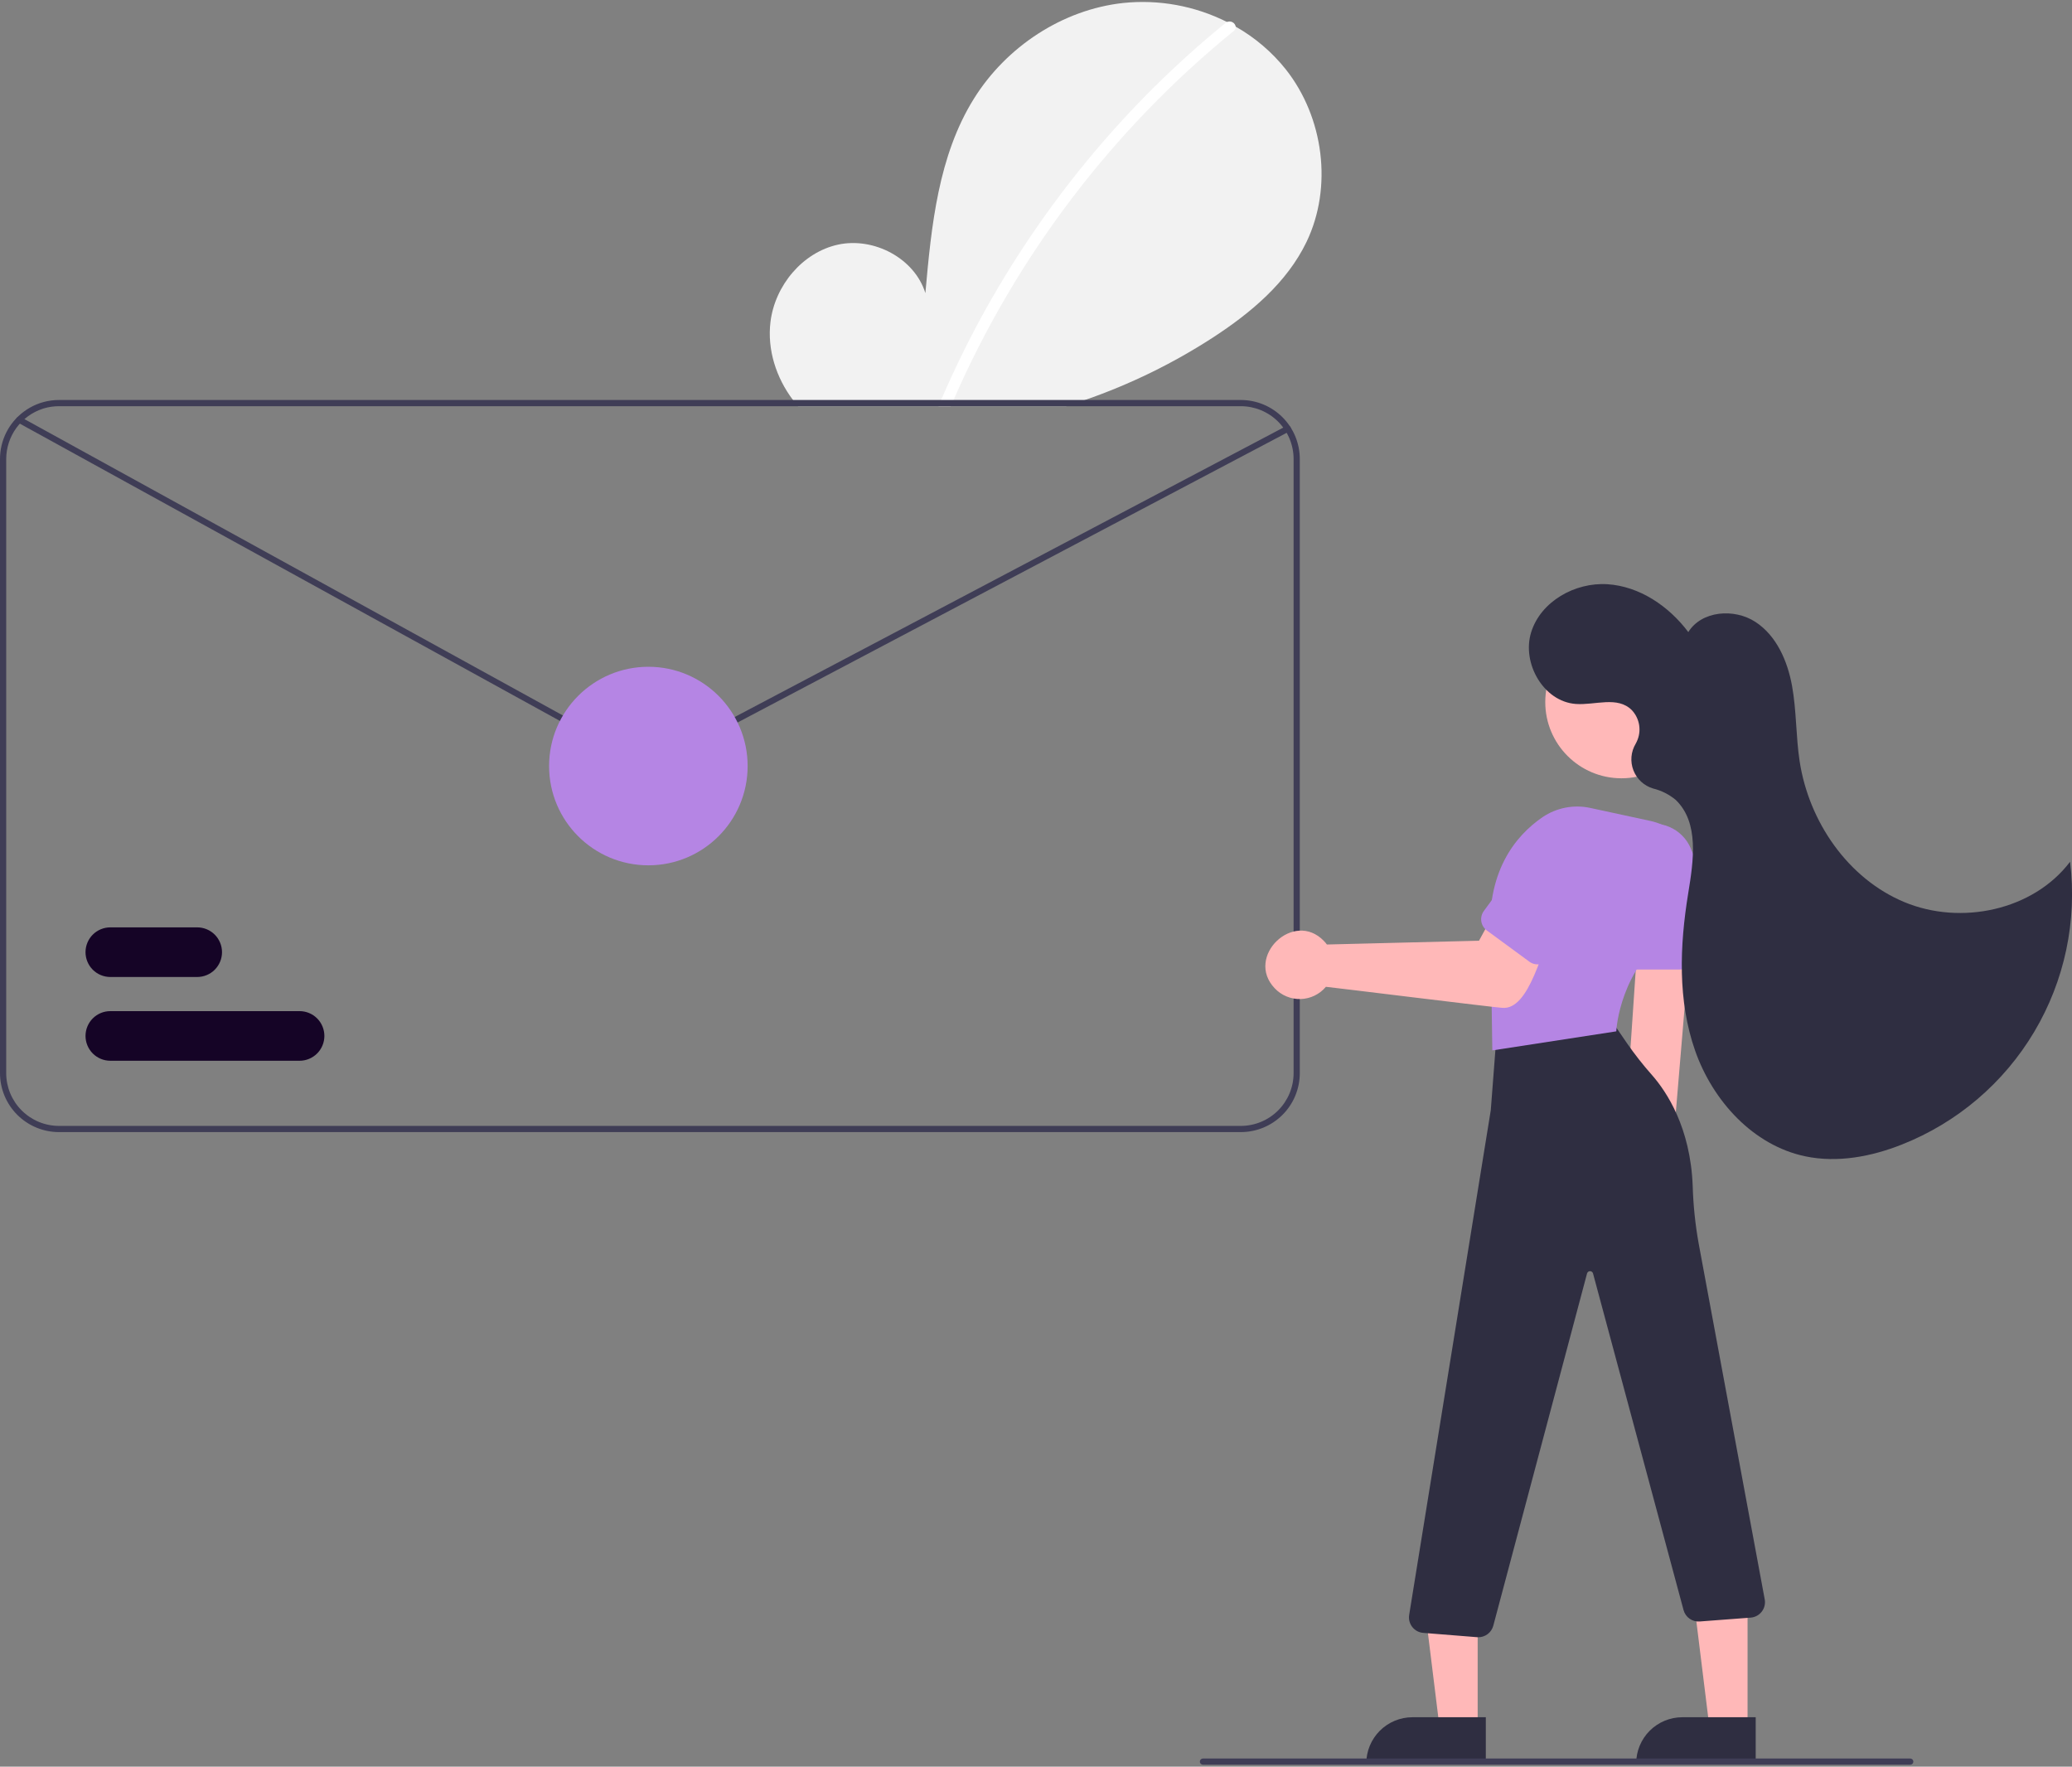 <svg width="190" height="162" viewBox="0 0 190 162" fill="none" xmlns="http://www.w3.org/2000/svg">
<rect x="0" y="0" width="190" height="162" fill="#808080" stroke="none"/>
<g clip-path="url(#clip0_113_695)">
<path d="M119.799 22.2C118.004 25.918 114.702 28.686 111.242 30.939C107.573 33.32 103.628 35.248 99.494 36.679C98.925 36.878 98.35 37.069 97.776 37.248H73.175C73.016 37.066 72.862 36.875 72.715 36.679C71.17 34.637 70.342 32.051 70.652 29.516C71.059 26.194 73.582 23.139 76.856 22.43C80.131 21.725 83.863 23.679 84.856 26.876C85.405 20.712 86.036 14.289 89.313 9.038C92.28 4.284 97.423 0.882 102.993 0.273C106.269 -0.068 109.574 0.537 112.517 2.017C112.787 2.154 113.054 2.296 113.316 2.444C115.082 3.445 116.64 4.775 117.907 6.361C121.381 10.759 122.231 17.151 119.799 22.2Z" fill="#F2F2F2"/>
<path d="M113.316 2.444C113.323 2.519 113.31 2.594 113.28 2.662C113.249 2.73 113.201 2.79 113.14 2.834C101.998 11.906 93.186 23.511 87.439 36.679C87.353 36.867 87.271 37.058 87.191 37.248H86.059C86.138 37.058 86.218 36.867 86.301 36.679C87.379 34.165 88.571 31.701 89.876 29.289C92.702 24.081 96.027 19.159 99.804 14.593C103.581 10.022 107.799 5.835 112.397 2.091C112.434 2.062 112.474 2.037 112.517 2.017C112.597 1.983 112.684 1.967 112.77 1.97C112.857 1.974 112.942 1.997 113.019 2.038C113.096 2.079 113.163 2.137 113.214 2.207C113.265 2.277 113.3 2.358 113.316 2.444Z" fill="white"/>
<path d="M113.786 36.679H5.405C4.471 36.678 3.554 36.92 2.742 37.382C2.548 37.492 2.361 37.614 2.182 37.748C1.505 38.251 0.955 38.904 0.576 39.657C0.197 40.41 -0 41.241 8.83876e-06 42.084V98.408C0.001 99.841 0.571 101.215 1.584 102.228C2.598 103.241 3.972 103.811 5.405 103.812H113.786C115.219 103.811 116.593 103.241 117.606 102.228C118.619 101.215 119.189 99.841 119.19 98.408V42.084C119.189 40.651 118.619 39.277 117.606 38.263C116.593 37.25 115.219 36.68 113.786 36.679ZM118.622 98.408C118.62 99.69 118.11 100.919 117.203 101.825C116.297 102.732 115.068 103.242 113.786 103.244H5.405C4.123 103.242 2.894 102.732 1.987 101.825C1.081 100.919 0.571 99.69 0.569 98.408V42.084C0.573 41.062 0.899 40.067 1.5 39.241C2.102 38.415 2.949 37.799 3.92 37.481C3.96 37.47 3.997 37.456 4.037 37.444C4.481 37.313 4.942 37.247 5.405 37.248H113.786C115.068 37.25 116.297 37.76 117.203 38.666C118.11 39.573 118.62 40.802 118.622 42.084V98.408Z" fill="#3F3D56"/>
<path d="M152.819 110.148C153.194 109.904 153.51 109.581 153.746 109.202C153.982 108.823 154.132 108.396 154.185 107.953C154.238 107.509 154.193 107.059 154.054 106.635C153.915 106.21 153.684 105.821 153.378 105.496L155.077 85.239L150.211 85.774L148.878 105.49C148.365 106.04 148.072 106.759 148.053 107.511C148.035 108.263 148.294 108.996 148.779 109.57C149.265 110.144 149.945 110.52 150.689 110.627C151.434 110.733 152.192 110.563 152.819 110.148Z" fill="#FFB8B8"/>
<path d="M135.501 158.465L132.013 158.464L130.354 145.013L135.501 145.013L135.501 158.465Z" fill="#FFB8B8"/>
<path d="M129.522 157.468H136.248V161.703H125.287C125.287 161.147 125.397 160.596 125.61 160.082C125.823 159.568 126.135 159.102 126.528 158.708C126.921 158.315 127.388 158.003 127.902 157.79C128.415 157.578 128.966 157.468 129.522 157.468Z" fill="#2F2E41"/>
<path d="M160.249 158.465L156.762 158.464L155.103 145.013L160.25 145.013L160.249 158.465Z" fill="#FFB8B8"/>
<path d="M154.271 157.468H160.996V161.703H150.036C150.036 160.58 150.482 159.503 151.276 158.708C152.07 157.914 153.147 157.468 154.271 157.468Z" fill="#2F2E41"/>
<path d="M135.56 150.133C135.522 150.133 135.484 150.132 135.446 150.128L130.51 149.733C130.314 149.718 130.123 149.662 129.95 149.569C129.777 149.476 129.625 149.348 129.504 149.194C129.383 149.039 129.295 148.861 129.246 148.671C129.197 148.481 129.188 148.283 129.219 148.089L136.703 101.801L137.204 95.272C137.226 94.967 137.347 94.677 137.547 94.446C137.748 94.215 138.019 94.056 138.318 93.992L145.845 92.345C146.122 92.283 146.411 92.306 146.674 92.411C146.938 92.515 147.164 92.697 147.323 92.931L149.159 95.614C149.879 96.657 150.662 97.655 151.504 98.603C152.806 100.086 155.02 103.379 155.219 108.769C155.272 110.539 155.456 112.303 155.769 114.047L161.829 146.692C161.86 146.883 161.851 147.079 161.803 147.267C161.756 147.455 161.67 147.631 161.552 147.784C161.433 147.938 161.285 148.066 161.116 148.16C160.946 148.254 160.759 148.312 160.566 148.332L155.887 148.686C155.553 148.719 155.217 148.632 154.941 148.44C154.664 148.248 154.465 147.965 154.379 147.639L146.079 116.775C146.063 116.714 146.027 116.661 145.978 116.623C145.928 116.585 145.867 116.564 145.804 116.564C145.742 116.564 145.681 116.585 145.631 116.623C145.581 116.662 145.546 116.715 145.53 116.776L136.933 149.077C136.853 149.379 136.674 149.647 136.426 149.838C136.177 150.029 135.873 150.133 135.56 150.133Z" fill="#2F2E41"/>
<path d="M148.686 71.368C152.544 71.368 155.672 68.24 155.672 64.381C155.672 60.523 152.544 57.394 148.686 57.394C144.827 57.394 141.699 60.523 141.699 64.381C141.699 68.24 144.827 71.368 148.686 71.368Z" fill="#FFB8B8"/>
<path d="M136.844 96.322L136.699 86.345C136.167 79.964 138.993 76.613 141.457 74.928C142.093 74.499 142.809 74.203 143.562 74.059C144.315 73.915 145.09 73.925 145.839 74.089L151.338 75.278C152.103 75.445 152.827 75.765 153.465 76.22C154.104 76.674 154.643 77.254 155.051 77.922C155.442 78.554 155.698 79.258 155.804 79.993C155.91 80.727 155.865 81.476 155.669 82.192C155.287 83.532 154.44 84.692 153.28 85.464C148.555 88.799 148.222 94.401 148.22 94.458L148.214 94.573L136.844 96.322Z" fill="#B585E4"/>
<path d="M154.051 88.903H149.215C148.876 88.903 148.551 88.768 148.311 88.528C148.071 88.288 147.936 87.963 147.935 87.623V79.231C147.935 78.251 148.325 77.31 149.018 76.617C149.712 75.923 150.653 75.533 151.633 75.533C152.614 75.533 153.555 75.923 154.248 76.617C154.942 77.31 155.331 78.251 155.331 79.231V87.623C155.331 87.963 155.196 88.288 154.956 88.528C154.716 88.768 154.391 88.903 154.051 88.903Z" fill="#B585E4"/>
<path d="M121.583 90.489C121.298 90.829 120.944 91.104 120.545 91.298C120.146 91.491 119.711 91.598 119.267 91.611C118.824 91.624 118.383 91.542 117.973 91.372C117.563 91.202 117.194 90.947 116.89 90.624C114.135 87.734 118.639 83.395 121.405 86.291C121.503 86.391 121.593 86.498 121.676 86.61L135.623 86.263L137.287 83.219L142.403 85.205C141.421 86.728 140.293 92.706 137.725 92.415C137.388 92.424 121.927 90.513 121.583 90.489Z" fill="#FFB8B8"/>
<path d="M140.24 88.185L136.342 85.324C136.068 85.123 135.886 84.821 135.834 84.486C135.783 84.15 135.866 83.808 136.067 83.534L141.032 76.769C141.319 76.377 141.681 76.046 142.096 75.795C142.511 75.543 142.972 75.375 143.452 75.302C143.932 75.228 144.422 75.25 144.894 75.365C145.365 75.481 145.81 75.688 146.201 75.976C146.593 76.263 146.924 76.625 147.175 77.04C147.427 77.455 147.595 77.916 147.668 78.396C147.742 78.876 147.72 79.366 147.605 79.837C147.489 80.309 147.282 80.753 146.995 81.145L142.03 87.91C141.828 88.184 141.527 88.366 141.192 88.418C140.856 88.469 140.514 88.385 140.24 88.185Z" fill="#B585E4"/>
<path d="M150.085 68.013C150.31 67.542 150.389 67.015 150.31 66.499C150.23 65.984 149.997 65.504 149.641 65.123C148.327 63.798 146.273 64.682 144.497 64.552C141.538 64.336 139.523 60.807 140.406 57.975C141.29 55.143 144.429 53.386 147.39 53.572C150.351 53.758 153.032 55.59 154.816 57.96C156.038 55.994 159.038 55.765 160.975 57.032C162.912 58.299 163.914 60.615 164.328 62.892C164.742 65.169 164.675 67.509 165.023 69.797C165.869 75.344 169.448 80.566 174.628 82.722C179.807 84.878 186.435 83.493 189.824 79.021C190.483 84.44 189.327 89.924 186.537 94.616C183.747 99.308 179.481 102.942 174.405 104.951C171.599 106.062 168.499 106.652 165.544 106.034C160.774 105.037 157.063 100.958 155.446 96.36C153.829 91.763 154.023 86.719 154.808 81.909C155.292 78.946 155.828 75.438 153.667 73.354C153.06 72.849 152.347 72.49 151.58 72.302C151.174 72.18 150.801 71.967 150.489 71.679C150.178 71.39 149.936 71.035 149.783 70.639C149.629 70.243 149.568 69.818 149.604 69.395C149.64 68.972 149.772 68.563 149.991 68.199C150.026 68.137 150.057 68.075 150.085 68.013Z" fill="#2F2E41"/>
<path d="M175.167 161.823H110.309C110.234 161.823 110.161 161.793 110.108 161.74C110.055 161.687 110.025 161.614 110.025 161.539C110.025 161.463 110.055 161.391 110.108 161.338C110.161 161.284 110.234 161.254 110.309 161.254H175.167C175.243 161.254 175.315 161.284 175.368 161.338C175.422 161.391 175.452 161.463 175.452 161.539C175.452 161.614 175.422 161.687 175.368 161.74C175.315 161.793 175.243 161.823 175.167 161.823Z" fill="#3F3D56"/>
<path d="M59.477 70.222C59.045 70.222 58.62 70.112 58.242 69.904L1.622 38.74C1.556 38.703 1.507 38.642 1.486 38.57C1.465 38.498 1.473 38.42 1.51 38.354C1.546 38.288 1.607 38.239 1.68 38.218C1.752 38.197 1.83 38.205 1.896 38.242L58.517 69.405C58.806 69.565 59.13 69.65 59.459 69.653C59.789 69.656 60.114 69.576 60.406 69.422L117.959 39.061C117.992 39.044 118.028 39.033 118.065 39.029C118.102 39.026 118.14 39.03 118.176 39.041C118.211 39.052 118.245 39.07 118.273 39.094C118.302 39.117 118.326 39.147 118.343 39.18C118.361 39.213 118.372 39.249 118.375 39.286C118.379 39.324 118.375 39.361 118.364 39.397C118.352 39.433 118.334 39.466 118.311 39.495C118.287 39.523 118.257 39.547 118.224 39.564L60.672 69.925C60.303 70.12 59.893 70.222 59.477 70.222Z" fill="#3F3D56"/>
<path d="M18.082 89.589H10.117C9.514 89.589 8.935 89.35 8.508 88.923C8.082 88.496 7.842 87.917 7.842 87.314C7.842 86.71 8.082 86.131 8.508 85.704C8.935 85.278 9.514 85.038 10.117 85.038H18.082C18.686 85.038 19.265 85.278 19.692 85.704C20.118 86.131 20.358 86.71 20.358 87.314C20.358 87.917 20.118 88.496 19.692 88.923C19.265 89.35 18.686 89.589 18.082 89.589Z" fill="#150426"/>
<path d="M27.47 97.27H10.117C9.514 97.27 8.935 97.03 8.508 96.603C8.082 96.177 7.842 95.598 7.842 94.994C7.842 94.391 8.082 93.812 8.508 93.385C8.935 92.958 9.514 92.719 10.117 92.719H27.47C28.073 92.719 28.652 92.958 29.079 93.385C29.506 93.812 29.745 94.391 29.745 94.994C29.745 95.598 29.506 96.177 29.079 96.603C28.652 97.03 28.073 97.27 27.47 97.27Z" fill="#150426"/>
<path d="M59.454 79.349C64.481 79.349 68.557 75.273 68.557 70.246C68.557 65.218 64.481 61.143 59.454 61.143C54.427 61.143 50.351 65.218 50.351 70.246C50.351 75.273 54.427 79.349 59.454 79.349Z" fill="#B585E4"/>
</g>
<defs>
<clipPath id="clip0_113_695">
<rect width="190" height="161.647" fill="white" transform="translate(0 0.177)"/>
</clipPath>
</defs>
</svg>
